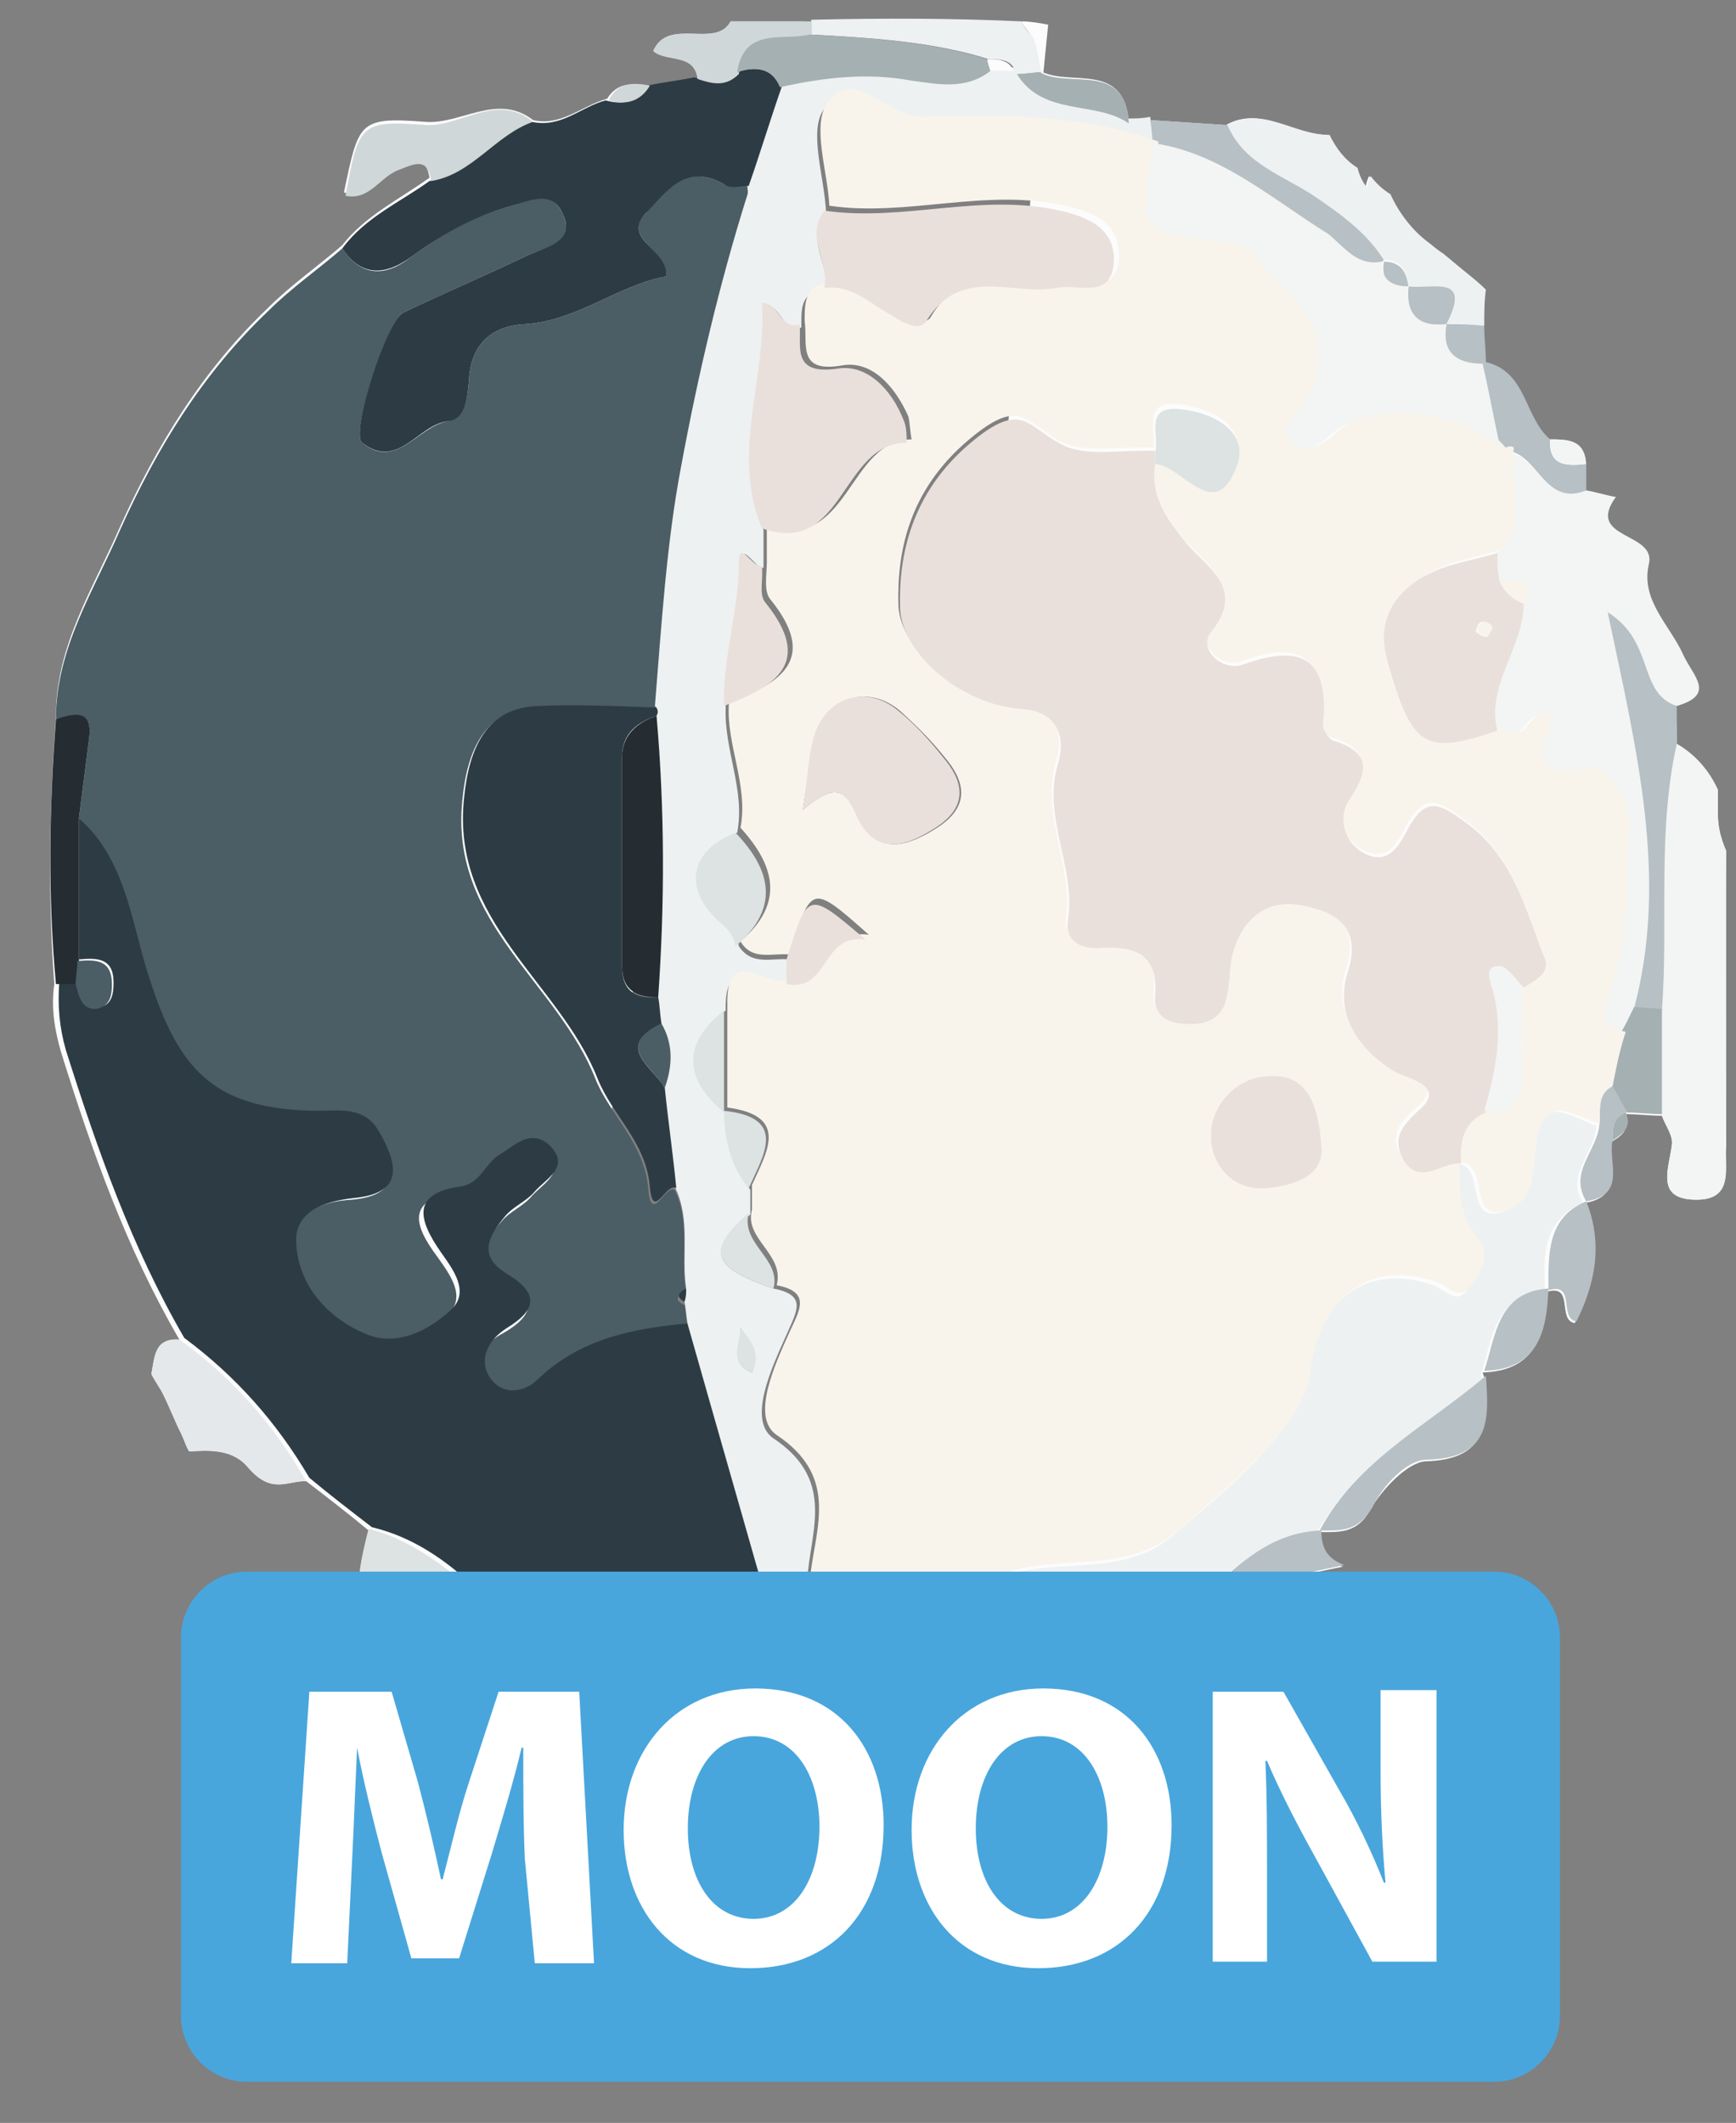 <?xml version="1.0" encoding="utf-8"?>
<!-- Generator: Adobe Illustrator 25.0.0, SVG Export Plug-In . SVG Version: 6.00 Build 0)  -->
<svg version="1.1" id="Layer_1" xmlns="http://www.w3.org/2000/svg" xmlns:xlink="http://www.w3.org/1999/xlink" x="0px" y="0px"
	 width="105.5px" height="129px" viewBox="0 0 105.5 129" style="enable-background:new 0 0 105.5 129;" xml:space="preserve">
<rect x="0" y="0" width="105.5" height="129" fill="#808080" stroke="none"/>
<style type="text/css">
	.st0{fill:#FCFCFC;}
	.st1{fill:#4B5D65;}
	.st2{fill:#2D3C44;}
	.st3{fill:#EEF1F2;}
	.st4{fill:#EBEDEE;}
	.st5{fill:#F2F5F4;}
	.st6{fill:#E5E8EA;}
	.st7{fill:#B7C0C4;}
	.st8{fill:#A5B0B2;}
	.st9{fill:#D0D7D8;}
	.st10{fill:#252D32;}
	.st11{fill:#DDE2E3;}
	.st12{fill:#F8F4EC;}
	.st13{fill:#E9E0DB;}
	.st14{fill:#48A6DD;}
	.st15{fill:#FFFFFF;}
</style>
<g>
	<path class="st0" d="M34.6,113.9c-1.1-4.4,1.7-5.6,5.1-6.3c1.9-0.3,4.3-1.4,3.6,2.3c-0.3,1.3,0.6,0.8,1.1,0.8c1,0.1,2,0.1,3.1,0.1
		c1.6,0,2.2,1.1,2.5,2.4"/>
	<path class="st0" d="M47,101.9c-3.7-0.8-7.4-1.7-11.1-2.5c-0.8,0.4-1.7,0.7-2.4,1.2c-2.8,1.8,1.3,0.9,0.7,1.8
		c-1.5,0.4-2.5,0.5-3.3,0.5l-1.2,6.9c0.6-0.7,1.6-0.9,2.2-1.6c4-4.4,8.5-2.4,12.9-2.1c0.1-1.6,1.2-1.6,2.4-1.5
		C48.2,103.6,46.7,102.8,47,101.9z"/>
	<path class="st0" d="M44.4,1.3C43.5,3,40.6,1,39.7,3.1c0.8,0.7,2.5,0.1,2.7,1.7c-1,0.2-1.9,0.3-2.9,0.5C38.5,5,37.5,5,36.9,6
		c-1.5,0.4-2.8,1.7-4.5,1.3c-2.2-1.7-4.4,0.3-6.6,0.1c-4-0.3-4,0-4.9,4.3c1.5,0.3,2.2-1.1,3.3-1.6c1-0.4,1.7-0.6,1.9,0.7
		c-1.8,1.3-3.9,2.3-5.3,4.1c-1.5,1.3-3.1,2.4-4.5,3.8c-4,3.8-6.8,8.4-9,13.3c-1.6,3.7-3.9,7.2-3.9,11.5C3,49.1,2.9,54.4,3.3,59.8
		c-0.2,1.4,0,2.7,0.4,4.1c1.9,6.1,4,12,7.2,17.5c-1.5-0.1-1.5,1-1.7,2.1c0.2,0.4,0.5,0.8,0.7,1.2c0.4,0.8,0.7,1.6,1.1,2.4
		c0.2,0.4,0.3,0.8,0.5,1.1c1.4-0.1,2.7-0.1,3.6,1c1.4,1.6,2.3,0.8,3.5,0.8c1.3,1,2.6,2,3.8,3c-1.4,5.4-0.6,6.2,5.1,4.9
		c0.4-0.1,0.7-0.1,1.1-0.2c0.3-0.1,0.6-0.2,0.9-0.3l0.1,0c-0.6,4-0.5,5.4,1.3,5.5l18-101.6C47.4,1.3,45.9,1.3,44.4,1.3z"/>
	<path class="st0" d="M55.2,110.7c0.8,0.1,1.6-0.1,1.7-1.1c0-1-0.9-1.1-1.6-1.4c-0.7-0.3-1.5-0.5-2.2-0.5l-0.4,4.1
		C53,111,53.7,110.5,55.2,110.7z"/>
	<path class="st0" d="M62.1,1.3c0,0.3,0.5,0.6,0.6,1c0.3,0.6,0.3,1.4,0.5,2.1c0.1,0,0.1,0.1,0.2,0.1l0.3-3
		C63.2,1.4,62.6,1.3,62.1,1.3z"/>
	<path class="st0" d="M104.9,69.7c0-6,0-12,0-18c-0.3-0.7-0.5-1.4-0.5-2.2V48c-0.5-1.1-1.3-2.1-2.5-2.8c0-0.8,0-1.5-0.1-2.3
		c2.5-0.7,1-1.9,0.4-3.1c-0.8-1.8-2.6-3.3-2.1-5.5c0.5-2-3.9-1.5-2-4.1c-0.6-0.1-1.2-0.3-1.8-0.4c0-0.5,0-1,0-1.6
		c-0.1-1.5-1.1-1.5-2.2-1.5c-1.6-1.3-1.4-4.1-3.9-4.7c0-0.7-0.1-1.5-0.1-2.2c0-0.7,0-1.5,0.1-2.2c-0.6-0.6-1.3-1.1-2-1.7
		c-0.1-0.1-0.5-0.4-0.6-0.5c-0.2-0.1-0.8-0.6-0.8-0.6c-1.1-0.8-1.9-1.9-2.4-3c-0.5-0.3-0.9-0.7-1.2-1.1c-0.1,0.2-0.2,0.5-0.2,0.7
		c-0.3-0.3-0.5-0.8-0.6-1.2c-0.8-0.5-1.3-1.2-1.7-2c-2.2,0-4.1-1.8-6.2-0.6c-1.5-0.1-3.1-0.2-4.6-0.3c-0.4,0-0.8,0-1.3,0.1
		c-0.3-3.6-3.4-2.2-5.2-3l-9.9,99c2.9-0.1,5.8-1.9,8.8-0.6c1.9,0,3.8,0.1,5.7,0.2c1.8,0.1,2.2-0.9,2-2.4c0.1-0.7,0.2-1.5,0.3-2.2
		l0.3,0l0.3,0c1-0.1,2.4,0.2,2.3-1.5c2.8-0.6,5.6-1.1,8.4-1.7c-1.1-0.4-1.4-1.2-1.4-2.1c1.2,0,2.3,0.1,3.1-1.4
		c0.7-1.2,2.2-2.8,3.3-2.9c3.9-0.1,3.8-2.4,3.6-5.1l-0.1-0.3c3.3-0.1,3.8-2.4,3.9-4.9c1.7-0.5,0.6,1.7,1.7,1.9
		c1.2-2.4,1.6-4.7,0.6-7.3c2.5-0.4,1.2-2.4,1.6-3.7c0.7-0.4,1.2-0.8,0.8-1.7l0.1,0c0.7,0,1.5,0.1,2.2,0.1c0.2,0.6,0.7,1.2,0.6,1.8
		c-0.2,1.5-1,3.3,1.5,3.3C105.4,72.9,104.8,70.9,104.9,69.7z"/>
	<path class="st0" d="M47.1,105.2c-0.5,1-1.5,0.9-2.4,0.9c0.4,2.1,2.1,1.4,3.3,1.5c1.6,0.1,3.3-0.1,5,0.1l0.2-1.5
		c-0.6,0-1.3-0.2-1.9-0.3C49.9,105.6,48.5,105.4,47.1,105.2z"/>
	<path class="st0" d="M64.7,107.7c0.7-1.5,2.8-0.1,3.6-2c-3.8-0.9-7.7,0.4-11.3-1.5c0.5,3.8,3.3,3.6,5.5,4.2c0.6,4.4,4,1.6,6,2.3
		c0.9,0.3,1.9-0.6,1.5-1.6c-0.8-2.5-3-0.9-4.5-1.4C65.2,107.6,65,107.7,64.7,107.7z"/>
	<path class="st1" d="M3.4,43.7c0-4.3,2.3-7.8,3.9-11.5c2.2-4.9,5-9.5,9-13.3c1.4-1.4,3-2.5,4.5-3.8c1.2,1.8,2.7,1.7,4.2,0.5
		c1.8-1.3,3.6-2.4,5.8-3c1.2-0.3,2.6-1.3,3.4,0.4c0.8,1.8-1,2-2.1,2.5c-2.5,1.2-5.1,2.3-7.6,3.5c-0.9,0.4-3.2,7.3-2.5,7.9
		c2.1,1.7,3.4-1,5.2-1.3c1.1-0.2,1.2-1.4,1.3-2.5c0.1-2.1,1.3-3.3,3.4-3.4c3.2-0.2,5.7-2.4,8.6-2.9c0-1.7-2.7-2.3-1.3-3.8
		c1.1-1.3,2.4-3.2,4.8-1.8c0.4,0.2,1,0.1,1.5,0.1c0,0.3,0.1,0.5,0,0.8c-1.7,5.4-3,11-4,16.4c-0.8,4.7-1.2,9.7-1.6,14.6
		c-2.4,0-4.9-0.2-7.3-0.1c-3.1,0.1-4.2,2.5-4.5,5.6c-0.8,7.5,5.8,11.1,8.1,17c0.9,2.2,3,3.9,3.2,6.7c0.2,2.1,1-0.3,1.6,0
		c1,2,0.3,4.1,0.7,6.2c-0.5,0.2-0.8,0.5-0.1,0.8c0.1,0.5,0.1,0.9,0.2,1.4c-3.4,0.3-6.6,0.9-9.3,3.4c-0.8,0.7-2.3,1.1-3-0.2
		c-0.7-1.2-0.1-2.3,1.1-2.9c1.9-1.1,2.1-2.2,0-3.3c-1.8-1-1.2-2.3-0.1-3.5c0.5-0.6,1.3-0.9,1.8-1.5c0.7-0.8,2.2-1.5,0.9-2.8
		c-1.1-1.2-2.1,0-3.1,0.6c-0.8,0.5-1.1,1.7-2.3,1.9c-3.1,0.5-2.7,2-1.2,4c0.7,1,1.8,2.4,0.6,3.5C25.9,81,23.9,82,22,81.1
		c-2.3-1-4-2.9-4.1-5.5c0-1.9,1.6-2.6,3.5-2.7c3.2-0.3,2.5-2.2,1.5-4.1c-0.9-1.5-2.4-1.2-3.8-1.2c-5.9-0.1-8.2-2.2-10-7.7
		C8,56.4,7.7,52.4,4.8,49.7C5,48.1,5.2,46.6,5.4,45C5.7,43.1,4.6,43.4,3.4,43.7z"/>
	<path class="st2" d="M4.8,49.7c3,2.7,3.2,6.7,4.4,10.1c1.8,5.5,4.1,7.6,10,7.7c1.4,0,2.9-0.3,3.8,1.2c1.1,1.9,1.7,3.8-1.5,4.1
		c-1.9,0.2-3.6,0.9-3.5,2.7c0.1,2.5,1.8,4.5,4.1,5.5c1.9,0.9,3.9-0.1,5.3-1.4c1.2-1.1,0.1-2.5-0.6-3.5c-1.4-2-1.8-3.6,1.2-4
		c1.2-0.2,1.5-1.4,2.3-1.9c0.9-0.5,1.9-1.7,3.1-0.6c1.3,1.3-0.2,2-0.9,2.8c-0.5,0.6-1.3,0.9-1.8,1.5c-1,1.2-1.7,2.4,0.1,3.5
		c2,1.2,1.8,2.2,0,3.3c-1.1,0.7-1.7,1.8-1.1,2.9c0.8,1.3,2.2,1,3,0.2c2.6-2.5,5.9-3.1,9.3-3.4c1.9,6.7,3.8,13.3,5.7,20
		c-0.2,0.5-0.3,0.9-0.5,1.4c-3.7-0.8-7.4-1.7-11.1-2.5c-1.8-1.5-4.1-1.5-6.3-2.1c0,0-0.1,0-0.1,0c-0.3-0.2-0.5-0.5-0.8-0.7
		c-1.8-1.7-3.8-3.1-6.3-3.7c-1.3-1-2.6-2-3.8-3c-2-3.4-4.5-6.2-7.6-8.5c-3.2-5.5-5.3-11.5-7.2-17.5c-0.4-1.4-0.5-2.7-0.4-4.1
		c0.4,0,0.9,0,1.3,0C4.8,60.6,5,61.4,6,61.2c0.8-0.1,0.9-0.8,0.9-1.5c0-1.5-1-1.5-2.1-1.4C4.8,55.5,4.8,52.6,4.8,49.7z"/>
	<path class="st3" d="M47.5,100.5c-1.9-6.7-3.8-13.3-5.7-20c-0.1-0.5-0.1-0.9-0.2-1.4c0-0.3,0-0.5,0.1-0.8c-0.3-2,0.3-4.2-0.7-6.2
		c-0.2-2-0.5-4-0.7-6.1c0.5-1.3,0.6-2.6-0.2-3.9c-0.1-0.5-0.1-1-0.2-1.6c0.4-5.7,0.4-11.4-0.1-17.1c0.1-0.2,0.2-0.3,0-0.5
		c0.4-4.9,0.7-9.9,1.6-14.6c1-5.4,2.3-11,4-16.4c0.1-0.2,0-0.5,0-0.8c0.7-2,1.3-4,2-6c2.6-0.6,5.2-0.9,8-0.4
		c1.5,0.3,3.3,0.7,4.8-0.6c0.5,0,0.9,0,1.4,0l0.2,0.2c1.6,2.6,4.7,1.6,6.8,2.9c0.4,0,0.8,0,1.3-0.1C70,7.9,70.1,8.4,70.2,9
		c-4.6-1.7-9.4-1.7-14.2-1.5c-2.1,0.1-4.2-3.1-5.9-0.9c-1,1.3,0,4.1,0.1,6.3c-1.3,1.6,0.2,3.1,0,4.7c-1.6,0.1-1.5,1.2-1.5,2.3
		c-1.2,0.3-1.2-1.4-2.3-1.4c0.3,4.6-1.9,9.2,0,13.7c0,0.8,0,1.6,0,2.3c-0.5,0.1-1.4-1.8-1.4-0.2c0,3-0.9,5.8-0.9,8.7
		c-0.1,2.6,1.2,5,0.7,7.6c-2.8,1.2-3.3,3.5-0.9,5.4c0.5,0.4,0.9,0.8,1,1.5c0.8,1.2,2,0.7,3,0.8c0,0.5,0,1,0,1.5
		c-1.2,0.7-3.9-2.3-3.8,1.6c-2.4,2.1-2.5,4.1,0,6.2l0,0c0.1,1.7,0.4,3.3,1.5,4.7c0,0.5,0,1,0,1.5C42.9,76,43.2,77,47,78.3
		c2.1,0.4,1.4,1.4,0.8,2.8c-0.9,2-2.4,5.2-0.8,6.3c3.6,2.4,2.4,5.3,2.1,8.1c-0.3,2.1,0.8,2.8,2.1,2.7c2.5,0,5.9,0.4,7.4-1
		c3.7-3.5,9-0.6,12.8-4c2.2-1.9,7.6-6.1,8-9.5c0.6-4.8,3.7-7,7.7-5.6c0.8,0.3,1.5,1.3,2.2,0.1c0.6-0.9,1.1-1.9,0.3-2.8
		c-1.2-1.4-1.1-3.1-1.1-4.7c0,0,0,0,0,0c1.9,0.1,0.4,3.8,2.9,2.9c1.9-0.7,1.5-2.7,1.8-4.3c0.5-2.9,2.3-1.4,3.8-0.9
		c0,1.6-1.9,2.9-0.8,4.7c0,0,0,0,0,0c-2.5,1.1-2.4,3.3-2.3,5.4c0,0,0,0,0,0c-3.1,0.2-3.2,2.9-3.9,5c0,0,0.1,0.3,0.1,0.3
		c-3.5,3-7.8,5.2-10.1,9.4l0,0c-3,0.1-5,2-7,3.9l0,0c-1.2-0.2-2.2,0-2.3,1.5l-0.3,0c0,0-0.3,0-0.3,0c-2.6,0.2-5.4-0.1-7.2,2.5
		c-0.2,0.2-0.4,0.4-0.6,0.6c-2-1.6-4.1-0.6-6.2-0.3C53.4,101.6,50.4,102.2,47.5,100.5z M45,80.7c0.1,0.9-0.8,2.1,0.7,2.7
		C46.2,82.2,45.6,81.5,45,80.7z"/>
	<path class="st3" d="M62.1,1.3c-4.3-0.2-8.5-0.2-12.8-0.1c0,0.3,0,0.6,0,0.9c3.6,0.2,7.3,0.4,10.8,1.5c0.7,0,1.3,0,1.6,0.7
		c0,0,0.2,0.2,0.2,0.2c0.5,0,0.9-0.1,1.4-0.1c-0.2-0.7-0.2-1.4-0.5-2.1C62.6,2,62.1,1.6,62.1,1.3z"/>
	<path class="st4" d="M29.4,111.4c-0.5-2.1,1.5-2.2,2.5-3.2c4-4.4,8.5-2.4,12.9-2.1c0,0,0,0,0,0c0.4,2.1,2.1,1.4,3.3,1.5
		c2.4,0.2,4.9-0.4,7.2,0.6c0.7,0.3,1.6,0.4,1.6,1.4c0,1-0.9,1.2-1.7,1.1c-2.7-0.2-2.8,1.4-2.8,3.4"/>
	<path class="st4" d="M50,113.1c-0.3-1.3-0.9-2.4-2.5-2.4c-1,0-2.1,0-3.1-0.1c-0.4,0-1.3,0.5-1.1-0.8c0.7-3.6-1.7-2.6-3.6-2.3
		c-3.5,0.6-6.2,1.9-5.1,6.3"/>
	<path class="st2" d="M47.5,5.3c-0.7,2-1.3,4-2,6c-0.5,0-1.1,0.2-1.5-0.1c-2.4-1.4-3.6,0.6-4.8,1.8c-1.4,1.6,1.4,2.1,1.3,3.8
		c-2.9,0.5-5.4,2.7-8.6,2.9c-2.1,0.1-3.3,1.3-3.4,3.4c-0.1,1.1-0.2,2.4-1.3,2.5c-1.8,0.2-3,3-5.2,1.3c-0.7-0.6,1.5-7.4,2.5-7.9
		c2.5-1.2,5.1-2.3,7.6-3.5c1.1-0.5,2.9-0.8,2.1-2.5c-0.7-1.6-2.2-0.7-3.4-0.4c-2.1,0.6-4,1.7-5.8,3c-1.5,1.1-3,1.3-4.2-0.5
		c1.4-1.9,3.5-2.8,5.3-4.1c2.5-0.4,3.9-2.8,6.2-3.6c1.8,0.4,3-0.9,4.5-1.3c1.1,0.3,1.9,0.1,2.5-0.9c1-0.2,1.9-0.3,2.9-0.5
		c0.9,0.3,1.7,0.5,2.5-0.3C45.9,4,46.9,4.1,47.5,5.3z"/>
	<path class="st5" d="M96.4,29.8c0.6,0.1,1.2,0.3,1.8,0.4c-1.9,2.6,2.5,2.1,2,4.1c-0.5,2.2,1.3,3.7,2.1,5.5c0.6,1.3,2,2.4-0.4,3.1
		c-2.4-0.8-1.3-4-4.2-5.7c1.9,8.4,3.7,16.2,1.6,24.1c-0.2,0.6-0.5,1.1-0.7,1.7c-1.8-0.4-1.3-1.5-0.9-2.6c1.1-3.2,1-6.5,1.1-9.8
		c0-2-1.6-4-2.5-3.7C92,47.9,94,45,94,43.5c-1.4-0.5-1.5,2.2-3,0.9c-0.7-2.8,1.6-5,1.5-7.7c1-2-0.7-1.3-1.5-1.5c0-0.5,0-1-0.1-1.5
		c1.5-1.9,0.5-4.2,0.7-6.2C93.5,27.7,93.9,30.7,96.4,29.8z"/>
	<path class="st5" d="M104.9,51.7c-0.3-0.7-0.5-1.4-0.5-2.2V48c-0.5-1.1-1.3-2.1-2.5-2.8c-1.2,5.4-0.5,10.8-0.9,16.2
		c0,2.1,0,4.2,0,6.4c0.2,0.6,0.7,1.2,0.6,1.8c-0.2,1.5-1,3.3,1.5,3.3c2.3,0,1.7-1.9,1.7-3.2C104.9,63.7,104.8,57.7,104.9,51.7z"/>
	<path class="st3" d="M90.3,17.6c-0.6-0.6-1.3-1.1-2-1.7c-0.1-0.1-0.5-0.4-0.6-0.5c-0.2-0.1-0.8-0.6-0.8-0.6c-1.1-0.8-1.9-1.9-2.4-3
		c-0.5-0.3-0.9-0.7-1.2-1.1c-0.1,0.2-0.2,0.5-0.2,0.7c-0.3-0.3-0.5-0.8-0.6-1.2c-0.8-0.5-1.3-1.2-1.7-2c-2.2,0-4.1-1.8-6.2-0.6
		c1,2.4,3.5,3.1,5.4,4.4c1.6,1.1,3.1,2.2,4.1,3.8c1,0,1.4,0.6,1.5,1.6c1.4,0.2,3.9-0.8,2.3,2.3c0.8,0,1.5,0,2.3,0.1
		C90.2,19.1,90.2,18.3,90.3,17.6z"/>
	<path class="st6" d="M10.9,81.4c-1.5-0.1-1.5,1-1.7,2.1c0.2,0.4,0.5,0.8,0.7,1.2c0.4,0.8,0.7,1.6,1.1,2.4c0.2,0.4,0.3,0.8,0.5,1.1
		c1.4-0.1,2.7-0.1,3.6,1c1.4,1.6,2.3,0.8,3.5,0.8C16.6,86.5,14.1,83.7,10.9,81.4z"/>
	<path class="st7" d="M101.9,45.2c-1.2,5.4-0.5,10.8-0.9,16.2c-0.6,0-1.2-0.1-1.7-0.1c2.1-7.9,0.2-15.6-1.6-24.1
		c2.9,1.8,1.8,4.9,4.2,5.7C101.9,43.6,101.9,44.4,101.9,45.2z"/>
	<path class="st8" d="M47.5,100.5c2.9,1.6,5.9,1,8.9,0.6c2.1-0.3,4.2-1.3,6.2,0.3c-0.1,0.5-0.2,1-0.2,1.5c-3.4-1.5-6.6,0.9-9.9,0.5
		c-1.3-0.6-2.5-0.8-3.4,0.6c0.4,1.2,2.5,0,2.3,1.8c-1.4-0.2-2.8-0.4-4.2-0.7c0-0.2,0-0.4,0-0.6c1.1-0.9-0.4-1.8-0.1-2.7
		C47.2,101.4,47.4,101,47.5,100.5z"/>
	<path class="st9" d="M32.4,7.4c-2.3,0.8-3.7,3.2-6.2,3.6c-0.2-1.4-0.9-1.1-1.9-0.7c-1.2,0.4-1.8,1.9-3.3,1.6
		c0.8-4.4,0.9-4.6,4.9-4.3C28,7.7,30.2,5.6,32.4,7.4z"/>
	<path class="st10" d="M4.8,49.7c0,2.9,0,5.8,0,8.7c0,0.5-0.1,0.9-0.1,1.4c-0.4,0-0.9,0-1.3,0C2.9,54.4,3,49.1,3.4,43.7
		c1.2-0.4,2.3-0.6,2,1.3C5.2,46.6,5,48.1,4.8,49.7z"/>
	<path class="st7" d="M80.2,93c2.3-4.3,6.6-6.4,10.1-9.4c0.2,2.7,0.3,5-3.6,5.1c-1.2,0-2.7,1.6-3.3,2.9C82.5,93.1,81.5,93,80.2,93z"
		/>
	<path class="st7" d="M74.6,7.6c1,2.4,3.5,3.1,5.4,4.4c1.6,1.1,3.1,2.2,4.1,3.8L84,15.9c-1.5,0.3-2.2-0.8-3.3-1.5
		c-3.4-2.1-6.4-4.8-10.6-5.5l0,0c-0.1-0.5-0.1-1.1-0.2-1.6C71.5,7.4,73,7.5,74.6,7.6z"/>
	<path class="st7" d="M29.6,97.3c2.1,0.6,4.5,0.6,6.3,2.1c-0.8,0.4-1.7,0.7-2.4,1.2c-2.8,1.8,1.3,0.9,0.7,1.8
		C29.3,103.5,28.8,103,29.6,97.3z"/>
	<path class="st4" d="M62.5,108.4c-2.2-0.6-5-0.4-5.5-4.2c3.6,1.9,7.5,0.6,11.3,1.5c-0.8,1.9-2.9,0.5-3.6,2
		C63.9,107.7,63.1,107.6,62.5,108.4z"/>
	<path class="st11" d="M22.4,92.9c2.4,0.6,4.4,2.1,6.3,3.7c0,0.3-0.1,0.6-0.1,1c-0.4,0.1-0.7,0.1-1.1,0.2
		C21.8,99.1,21,98.3,22.4,92.9z"/>
	<path class="st9" d="M44.4,1.3C43.5,3,40.6,1,39.7,3.1c0.8,0.7,2.5,0.1,2.7,1.7c0.9,0.3,1.7,0.5,2.5-0.3c0.4-2.8,2.8-1.9,4.4-2.3
		c0-0.3,0-0.6,0-0.9C47.7,1.3,46,1.3,44.4,1.3z"/>
	<path class="st9" d="M62.5,108.4c0.6-0.8,1.4-0.7,2.2-0.7c0.3,0,0.5-0.1,0.8,0c1.5,0.4,3.7-1.1,4.5,1.4c0.3,1-0.6,1.9-1.5,1.6
		C66.5,110,63.1,112.8,62.5,108.4z"/>
	<path class="st7" d="M96.4,29.8c-2.5,1-2.9-2.1-4.7-2.4c-0.2,0-0.4,0-0.5,0c-0.4-1.7-0.7-3.5-1.1-5.2l0.2-0.2
		c2.5,0.6,2.3,3.3,3.9,4.7c-0.1,1.7,1.1,1.6,2.2,1.5C96.4,28.7,96.4,29.2,96.4,29.8z"/>
	<path class="st7" d="M94.1,78.4c0-2.2-0.1-4.4,2.3-5.4c1,2.5,0.6,4.9-0.6,7.3C94.7,80.1,95.8,77.9,94.1,78.4z"/>
	<path class="st11" d="M62.3,102.9c0.1-0.5,0.1-1,0.2-1.5c0.2-0.2,0.4-0.4,0.6-0.6c2.3,0.7,4.6-0.2,6.9-0.2c0.2,1.5-0.2,2.5-2,2.4
		C66.1,103,64.2,102.9,62.3,102.9z"/>
	<path class="st8" d="M99.3,61.2c0.6,0,1.2,0.1,1.7,0.1c0,2.1,0,4.2,0,6.4c-0.7,0-1.5-0.1-2.2-0.1c-0.3-0.5-0.6-1.1-0.9-1.6
		c0.2-1,0.4-2.1,0.5-3.1C98.8,62.3,99,61.8,99.3,61.2z"/>
	<path class="st7" d="M73.3,96.9c2-1.9,4-3.8,7-3.9c0,1,0.3,1.7,1.4,2.1C78.8,95.7,76.1,96.3,73.3,96.9z"/>
	<path class="st7" d="M70.1,100.6c-2.3,0-4.6,0.9-6.9,0.2c1.8-2.5,4.6-2.3,7.2-2.5C70.3,99.1,70.2,99.9,70.1,100.6z"/>
	<path class="st7" d="M90.2,83.3c0.7-2.1,0.8-4.8,3.9-5C94,80.9,93.5,83.2,90.2,83.3z"/>
	<path class="st8" d="M61.8,4.5c0.5,0,0.9-0.1,1.4-0.1c1.8,1,5.2-0.7,5.4,3.1C66.6,6.1,63.4,7.1,61.8,4.5z"/>
	<path class="st4" d="M51.3,105.9c0.2-1.8-1.9-0.6-2.3-1.8c0.9-1.4,2.1-1.2,3.4-0.6c0,1.3,2.5,0.8,1.7,2.3
		C53.7,106.5,52.3,106,51.3,105.9z"/>
	<path class="st7" d="M98,66c0.3,0.5,0.6,1.1,0.9,1.6c0,0-0.1,0-0.1,0c-0.8,0.3-0.8,1-0.8,1.7c-0.3,1.3,0.9,3.3-1.6,3.7
		c-1.1-1.8,0.7-3.1,0.8-4.7C97.3,67.5,97,66.5,98,66z"/>
	<path class="st7" d="M87.9,19.7c0.8,0,1.5,0,2.3,0.1c0,0.7,0.1,1.5,0.1,2.2c0,0-0.2,0.2-0.2,0.2C88.4,22.2,87.6,21.5,87.9,19.7
		C87.9,19.8,87.9,19.7,87.9,19.7z"/>
	<path class="st4" d="M47.1,104.6c0,0.2,0,0.4,0,0.6c-0.5,1-1.5,0.9-2.4,0.9c0,0,0,0,0,0C44.9,104.5,46,104.5,47.1,104.6z"/>
	<path class="st5" d="M96.4,28.2c-1.1,0.1-2.3,0.2-2.2-1.5C95.3,26.7,96.3,26.7,96.4,28.2z"/>
	<path class="st7" d="M71,98.4c0.1-1.6,1.1-1.7,2.3-1.5C73.3,98.6,72,98.3,71,98.4z"/>
	<path class="st9" d="M39.5,5.2c-0.6,1-1.5,1.2-2.5,0.9C37.5,5,38.5,5,39.5,5.2z"/>
	<path class="st8" d="M98,69.3c0-0.7,0-1.4,0.8-1.7C99.2,68.5,98.6,68.9,98,69.3z"/>
	<path class="st7" d="M28.6,97.6c0-0.3,0.1-0.6,0.1-1c0.3,0.2,0.5,0.5,0.8,0.7C29.2,97.4,28.9,97.5,28.6,97.6z"/>
	<path class="st2" d="M39.9,43c0.1,0.2,0.1,0.3,0,0.5c-1.2,0.4-2.1,1.1-2.1,2.5c0,4.2,0,8.5,0,12.7c0,1.6,0.9,2,2.2,1.9
		c0.1,0.5,0.1,1,0.2,1.6c-2.9,1.4-0.6,2.6,0.2,3.9c0.2,2,0.5,4,0.7,6.1c-0.6-0.4-1.4,2-1.6,0c-0.2-2.8-2.3-4.4-3.2-6.7
		c-2.3-5.8-8.9-9.5-8.1-17c0.3-3.1,1.4-5.5,4.5-5.6C35.1,42.8,37.5,42.9,39.9,43z"/>
	<path class="st2" d="M41.7,78.3c0,0.3,0,0.5-0.1,0.8C41,78.8,41.3,78.5,41.7,78.3z"/>
	<path class="st1" d="M4.6,59.8c0-0.5,0.1-0.9,0.1-1.4c1.1-0.1,2.1-0.1,2.1,1.4c0,0.7-0.1,1.3-0.9,1.5C5,61.4,4.8,60.6,4.6,59.8z"/>
	<path class="st12" d="M98,66c-1,0.5-0.7,1.5-0.8,2.3c-1.5-0.5-3.3-1.9-3.8,0.9c-0.3,1.6,0.1,3.6-1.8,4.3c-2.5,0.9-1-2.8-2.9-2.9
		c-0.1-1.3,0.1-2.5,1.5-3.1c1.8,0.1,2.4-0.8,2.3-2.5c-0.1-1.7,0-3.5,0-5.2c0.7-0.4,1.6-0.9,1.3-1.7c-1.2-3-1.9-6.2-4.8-8.3
		c-1.5-1.1-2.4-1.7-3.5,0.3c-0.5,0.9-1,2.3-2.6,1.6c-1.4-0.7-1.7-2.3-1-3.3c1.2-1.8,1.3-2.9-1-3.6c-0.3-0.1-0.7-0.6-0.6-0.9
		c0.3-3.9-1.2-5.1-4.9-3.7c-1.2,0.4-2.6-1-1.9-2c2.2-2.7-0.4-4-1.5-5.4c-1.2-1.5-2.2-2.8-1.9-4.8c1.7,0.1,3.7,3.8,5-0.1
		c0.6-1.8-1.1-3-3.2-3.3c-2.6-0.4-1.6,1.5-1.8,2.6c-1.9-0.1-4.2,0.4-5.7-0.4c-2.1-1.2-2.4-2.7-5.5-0.1c-3.7,3.1-4.4,6.9-4.3,10.1
		c0.1,2.5,3.4,5.7,7.5,6.1c1.6,0.1,2.7,1.2,2.1,3.3c-1,3.2,1,6.3,0.6,9.5c-0.2,1.3,0.9,1.8,2,1.7c2.1-0.1,3.6,0.3,3.3,2.9
		c-0.1,1,0.5,1.7,1.6,1.7c1.1,0.1,2.2,0,2.6-1.1c0.3-0.8,0.3-1.7,0.4-2.6c0.3-2.4,2-3.9,4.2-3.5c1.6,0.3,3.9,1,2.9,4.1
		c-0.8,2.5,0.6,4.6,3,6.1c0.6,0.4,3,0.8,1.4,2.2c-1.2,1-1.8,1.8-1,3.1c0.9,1.7,2.3,0.1,3.5,0.2c0,1.7-0.1,3.3,1.1,4.7
		c0.8,0.9,0.3,1.9-0.3,2.8c-0.8,1.2-1.4,0.2-2.2-0.1c-4.1-1.4-7.1,0.9-7.7,5.6c-0.4,3.4-5.9,7.6-8,9.5c-3.9,3.4-9.1,0.5-12.8,4
		c-1.5,1.4-4.9,1-7.4,1c-1.4,0-2.4-0.6-2.1-2.7c0.4-2.8,1.5-5.7-2.1-8.1c-1.6-1.1-0.1-4.3,0.8-6.3c0.6-1.3,1.3-2.4-0.8-2.8
		c0.5-1.9-2-2.8-1.5-4.6c0-0.5,0-1,0-1.5c0.9-2,2.3-4.2-1.5-4.7c0,0,0,0,0,0c0-2.1,0-4.1,0-6.2c-0.1-3.9,2.6-0.9,3.8-1.6
		c2.5,0.5,2.1-3.1,4.8-2.7c-3.5-3.1-3.5-3.1-4.8,1.2c-1.1-0.1-2.3,0.4-3-0.8c2.7-2.3,2.1-4.6,0-6.9c0.5-2.6-0.9-5.1-0.7-7.6
		c3.1-1.2,5.5-2.6,2.5-6.3c-0.4-0.5-0.2-1.5-0.2-2.2c0-0.8,0-1.6,0-2.3c5,1.8,4.9-5.2,8.8-5.2c-0.1-0.5-0.1-1-0.2-1.4
		c-0.8-1.8-2.2-3.4-4-3.1c-2.8,0.5-2.1-1.3-2.3-2.7c0-1.1,0-2.2,1.5-2.3c1.6-0.3,2.6,0.8,3.8,1.5c0.7,0.4,2,1.3,2.4,0.5
		c2-3.4,5.2-1.4,7.9-2c1.3-0.3,3.5,0.8,3.5-1.7c0-1.9-1.4-2.6-3.3-3c-4.8-1.1-9.6,0.7-14.3,0c-0.1-2.1-1.1-4.9-0.1-6.3
		c1.6-2.2,3.7,1,5.9,0.9c4.8-0.2,9.6-0.1,14.2,1.5c0,0,0,0,0,0c-0.8,5.2-0.9,5.5,4.3,6c1.9,0.2,2.1,1.5,3.2,2.4
		c2.7,2.3,3.4,4.7,1.5,7.7c-0.4,0.7-1.6,1.3-0.5,2.2c0.8,0.6,1.5,0.1,2.3-0.6c2.2-2.2,8.3-1.6,10.3,0.9c0.2-0.1,0.4-0.1,0.5,0
		c-0.3,2.1,0.8,4.3-0.7,6.2c-1,0.3-2,0.5-3,0.8c-2.8,0.9-4.4,2.9-3.7,5.7c1.5,5.5,2.3,5.8,6.7,4.3c1.5,1.3,1.6-1.3,3-0.9
		c0,1.4-2,4.3,2.2,3.3c0.9-0.2,2.6,1.7,2.5,3.7c-0.1,3.3,0,6.6-1.1,9.8c-0.4,1.1-0.9,2.2,0.9,2.6C98.4,63.9,98.2,65,98,66z
		 M48.8,49.2c2-1.7,2.6-1.2,3.4,0.5c1.1,2.4,3.1,1.7,4.9,0.5c1.9-1.3,1.5-2.8,0.3-4.2c-0.8-1-1.7-1.9-2.7-2.8
		c-2-1.7-4.6-0.8-5.2,1.8C49.2,46.1,49.1,47.2,48.8,49.2z M80.3,69.6c-0.2-2.8-1.1-4.4-3.3-4.2c-2,0.1-3.4,1.9-3.4,3.5
		c0,1.6,1.1,3.4,3.4,3.3C79,72,80.4,71.2,80.3,69.6z"/>
	<path class="st13" d="M50.1,12.8c4.8,0.7,9.5-1.1,14.3,0c1.8,0.4,3.3,1.1,3.3,3c-0.1,2.5-2.2,1.4-3.5,1.7c-2.6,0.5-5.8-1.4-7.9,2
		c-0.5,0.8-1.7-0.1-2.4-0.5c-1.2-0.7-2.2-1.7-3.8-1.5C50.4,15.9,48.9,14.3,50.1,12.8z"/>
	<path class="st13" d="M48.6,19.7c0.1,1.4-0.5,3.1,2.3,2.7c1.8-0.3,3.3,1.3,4,3.1c0.2,0.4,0.2,1,0.2,1.4c-4,0-3.8,7-8.8,5.2
		c-1.9-4.6,0.3-9.1,0-13.7C47.4,18.4,47.4,20.1,48.6,19.7z"/>
	<path class="st10" d="M40,60.6c-1.3,0-2.2-0.4-2.2-1.9c0-4.2,0-8.5,0-12.7c0-1.3,0.9-2.1,2.1-2.5C40.4,49.2,40.4,54.9,40,60.6z"/>
	<path class="st8" d="M44.8,4.4c0.4-2.8,2.8-1.9,4.4-2.3c3.6,0.2,7.3,0.4,10.8,1.5c0,0.3,0.1,0.5,0.2,0.7c-1.5,1.2-3.3,0.8-4.8,0.6
		c-2.7-0.5-5.3-0.2-8,0.4C46.9,4.1,45.9,4,44.8,4.4z"/>
	<path class="st13" d="M46.3,34.4c0.1,0.8-0.2,1.7,0.2,2.2c3,3.7,0.6,5.1-2.5,6.3c-0.1-2.9,0.9-5.8,0.9-8.7
		C44.9,32.7,45.7,34.5,46.3,34.4z"/>
	<path class="st11" d="M44.7,50.6c2.2,2.3,2.7,4.6,0,6.9c-0.1-0.6-0.4-1-1-1.5C41.5,54,41.9,51.7,44.7,50.6z"/>
	<path class="st13" d="M47.8,58.3c1.3-4.2,1.3-4.2,4.8-1.2c-2.7-0.4-2.2,3.2-4.8,2.7C47.8,59.3,47.8,58.8,47.8,58.3z"/>
	<path class="st11" d="M45.5,73.7c-0.5,1.9,2,2.8,1.5,4.6C43.2,77,42.9,76,45.5,73.7z"/>
	<path class="st11" d="M44,61.4c0,2.1,0,4.1,0,6.2C41.5,65.5,41.5,63.4,44,61.4z"/>
	<path class="st11" d="M44,67.5c3.9,0.4,2.4,2.7,1.5,4.7C44.4,70.9,44,69.2,44,67.5z"/>
	<path class="st1" d="M40.4,66.1c-0.7-1.3-3.1-2.5-0.2-3.9C40.9,63.4,40.9,64.7,40.4,66.1z"/>
	<path class="st11" d="M45,80.7c0.6,0.7,1.3,1.5,0.7,2.7C44.2,82.8,45,81.6,45,80.7z"/>
	<path class="st0" d="M60.2,4.3C60.1,4.1,60,3.8,60,3.6c0.6,0,1.3,0,1.6,0.7C61.2,4.3,60.7,4.3,60.2,4.3z"/>
	<path class="st13" d="M91,44.4c-4.4,1.5-5.2,1.1-6.7-4.3c-0.8-2.8,0.9-4.8,3.7-5.7c1-0.3,2-0.5,3-0.8c0,0.5,0,1,0.1,1.5
		c0.2,0.8,0.8,1.3,1.5,1.5C92.6,39.4,90.3,41.6,91,44.4z M90.4,38.7c0.1-0.2,0.3-0.5,0.2-0.6c-0.1-0.2-0.4-0.3-0.6-0.3
		c-0.2,0.1-0.3,0.4-0.3,0.6C89.9,38.6,90.2,38.7,90.4,38.7z"/>
	<path class="st12" d="M92.6,36.7c-0.7-0.3-1.3-0.8-1.5-1.5C91.8,35.4,93.6,34.7,92.6,36.7z"/>
	<path class="st7" d="M85.6,17.4c1.4,0.2,3.9-0.8,2.3,2.3c0,0,0,0,0,0C86.2,19.9,85.4,19.1,85.6,17.4L85.6,17.4z"/>
	<path class="st7" d="M84.1,15.9c1,0,1.4,0.6,1.5,1.6c0,0,0,0,0,0C84.6,17.5,83.9,17.1,84.1,15.9L84.1,15.9z"/>
	<path class="st5" d="M84,15.9c-0.1,1.1,0.6,1.5,1.6,1.5c-0.2,1.7,0.6,2.5,2.3,2.3c-0.3,1.7,0.6,2.4,2.2,2.4
		c0.4,1.7,0.7,3.5,1.1,5.2c-2-2.4-8-3-10.3-0.9c-0.8,0.7-1.5,1.2-2.3,0.6c-1.1-0.9,0.1-1.5,0.5-2.2c1.9-3,1.2-5.4-1.5-7.7
		c-1-0.9-1.2-2.2-3.2-2.4c-5.2-0.5-5.2-0.7-4.3-6c4.1,0.6,7.2,3.4,10.6,5.5C81.8,15.1,82.5,16.2,84,15.9z"/>
	<path class="st13" d="M70.2,28.2c-0.3,2,0.7,3.3,1.9,4.8c1.1,1.4,3.7,2.7,1.5,5.4c-0.8,1,0.6,2.4,1.9,2c3.8-1.4,5.3-0.2,4.9,3.7
		c0,0.3,0.4,0.8,0.6,0.9c2.3,0.7,2.2,1.8,1,3.6c-0.7,1-0.4,2.6,1,3.3c1.5,0.7,2.1-0.7,2.6-1.6c1.1-2,2-1.4,3.5-0.3
		c2.9,2.1,3.6,5.3,4.8,8.3c0.3,0.8-0.6,1.3-1.3,1.7c-0.5-0.4-0.9-1.2-1.4-1.2c-0.9,0-0.6,0.8-0.4,1.4c0.7,2.5,0.2,5-0.5,7.4
		c-1.4,0.6-1.6,1.8-1.5,3.1c0,0,0,0,0,0c-1.2-0.1-2.5,1.4-3.5-0.2c-0.7-1.3-0.2-2,1-3.1c1.6-1.4-0.8-1.9-1.4-2.2
		c-2.4-1.4-3.8-3.6-3-6.1c1-3.1-1.2-3.8-2.9-4.1c-2.2-0.4-3.8,1.1-4.2,3.5c-0.1,0.9-0.1,1.8-0.4,2.6c-0.5,1.1-1.6,1.2-2.6,1.1
		c-1.1-0.1-1.7-0.7-1.6-1.7c0.2-2.6-1.3-3-3.3-2.9c-1.2,0.1-2.2-0.4-2-1.7c0.5-3.2-1.6-6.3-0.6-9.5c0.6-2.1-0.5-3.2-2.1-3.3
		c-4.1-0.3-7.4-3.6-7.5-6.1c-0.1-3.1,0.6-7,4.3-10.1c3.1-2.6,3.4-1,5.5,0.1c1.5,0.8,3.7,0.3,5.7,0.4C70.2,27.7,70.2,27.9,70.2,28.2z
		"/>
	<path class="st13" d="M48.8,49.2c0.3-2,0.3-3.1,0.6-4.2c0.6-2.6,3.2-3.5,5.2-1.8c1,0.8,1.9,1.8,2.7,2.8c1.2,1.4,1.6,2.9-0.3,4.2
		c-1.8,1.2-3.7,1.9-4.9-0.5C51.4,48,50.8,47.5,48.8,49.2z"/>
	<path class="st13" d="M80.3,69.6c0.2,1.6-1.2,2.4-3.3,2.6c-2.3,0.2-3.5-1.7-3.4-3.3c0-1.6,1.4-3.4,3.4-3.5
		C79.2,65.2,80.1,66.7,80.3,69.6z"/>
	<path class="st11" d="M70.2,28.2c0-0.2,0-0.5,0-0.7c0.3-1.1-0.8-3,1.8-2.6c2.1,0.3,3.8,1.5,3.2,3.3C73.9,32,71.9,28.3,70.2,28.2z"
		/>
	<path class="st5" d="M90.2,67.5c0.7-2.4,1.2-4.9,0.5-7.4c-0.2-0.6-0.5-1.4,0.4-1.4c0.5,0,0.9,0.7,1.4,1.2c0,1.7-0.1,3.5,0,5.2
		C92.6,66.8,92,67.7,90.2,67.5z"/>
	<path class="st12" d="M90.4,38.7c-0.2-0.1-0.6-0.1-0.6-0.3c-0.1-0.2,0.1-0.5,0.3-0.6c0.2-0.1,0.5,0.1,0.6,0.3
		C90.7,38.3,90.5,38.5,90.4,38.7z"/>
</g>
<g>
	<path class="st14" d="M90.8,126.5H15c-2.2,0-4-1.8-4-4v-23c0-2.2,1.8-4,4-4h75.8c2.2,0,4,1.8,4,4v23
		C94.8,124.7,93,126.5,90.8,126.5z"/>
	<g>
		<path class="st15" d="M31.9,113c-0.1-2-0.1-4.4-0.1-6.8h-0.1c-0.5,2.1-1.2,4.4-1.8,6.4l-2,6.4H25l-1.8-6.4
			c-0.5-1.9-1.1-4.3-1.5-6.4l0,0c-0.1,2.2-0.2,4.8-0.3,6.8l-0.3,6.3h-3.4l1.1-16.5h5l1.6,5.5c0.5,1.9,1,4,1.4,5.9h0.1
			c0.5-1.9,1-4.1,1.6-5.9l1.8-5.5h4.9l0.9,16.5h-3.6L31.9,113z"/>
		<path class="st15" d="M53.7,110.9c0,5.4-3.3,8.7-8.1,8.7c-4.9,0-7.7-3.7-7.7-8.4c0-4.9,3.2-8.6,8-8.6
			C51,102.6,53.7,106.3,53.7,110.9z M41.8,111.1c0,3.2,1.5,5.5,4,5.5s4-2.4,4-5.6c0-3-1.4-5.5-4-5.5
			C43.3,105.5,41.8,107.9,41.8,111.1z"/>
		<path class="st15" d="M71.2,110.9c0,5.4-3.3,8.7-8.1,8.7c-4.9,0-7.7-3.7-7.7-8.4c0-4.9,3.2-8.6,8-8.6
			C68.5,102.6,71.2,106.3,71.2,110.9z M59.3,111.1c0,3.2,1.5,5.5,4,5.5c2.5,0,4-2.4,4-5.6c0-3-1.4-5.5-4-5.5
			C60.8,105.5,59.3,107.9,59.3,111.1z"/>
		<path class="st15" d="M73.7,119.3v-16.5H78l3.4,6c1,1.7,2,3.8,2.7,5.6h0.1c-0.2-2.2-0.3-4.4-0.3-6.9v-4.8h3.4v16.5h-3.9l-3.5-6.4
			c-1-1.8-2.1-3.9-2.9-5.8h-0.1c0.1,2.2,0.1,4.5,0.1,7.2v5h-3.3V119.3z"/>
	</g>
</g>
</svg>
